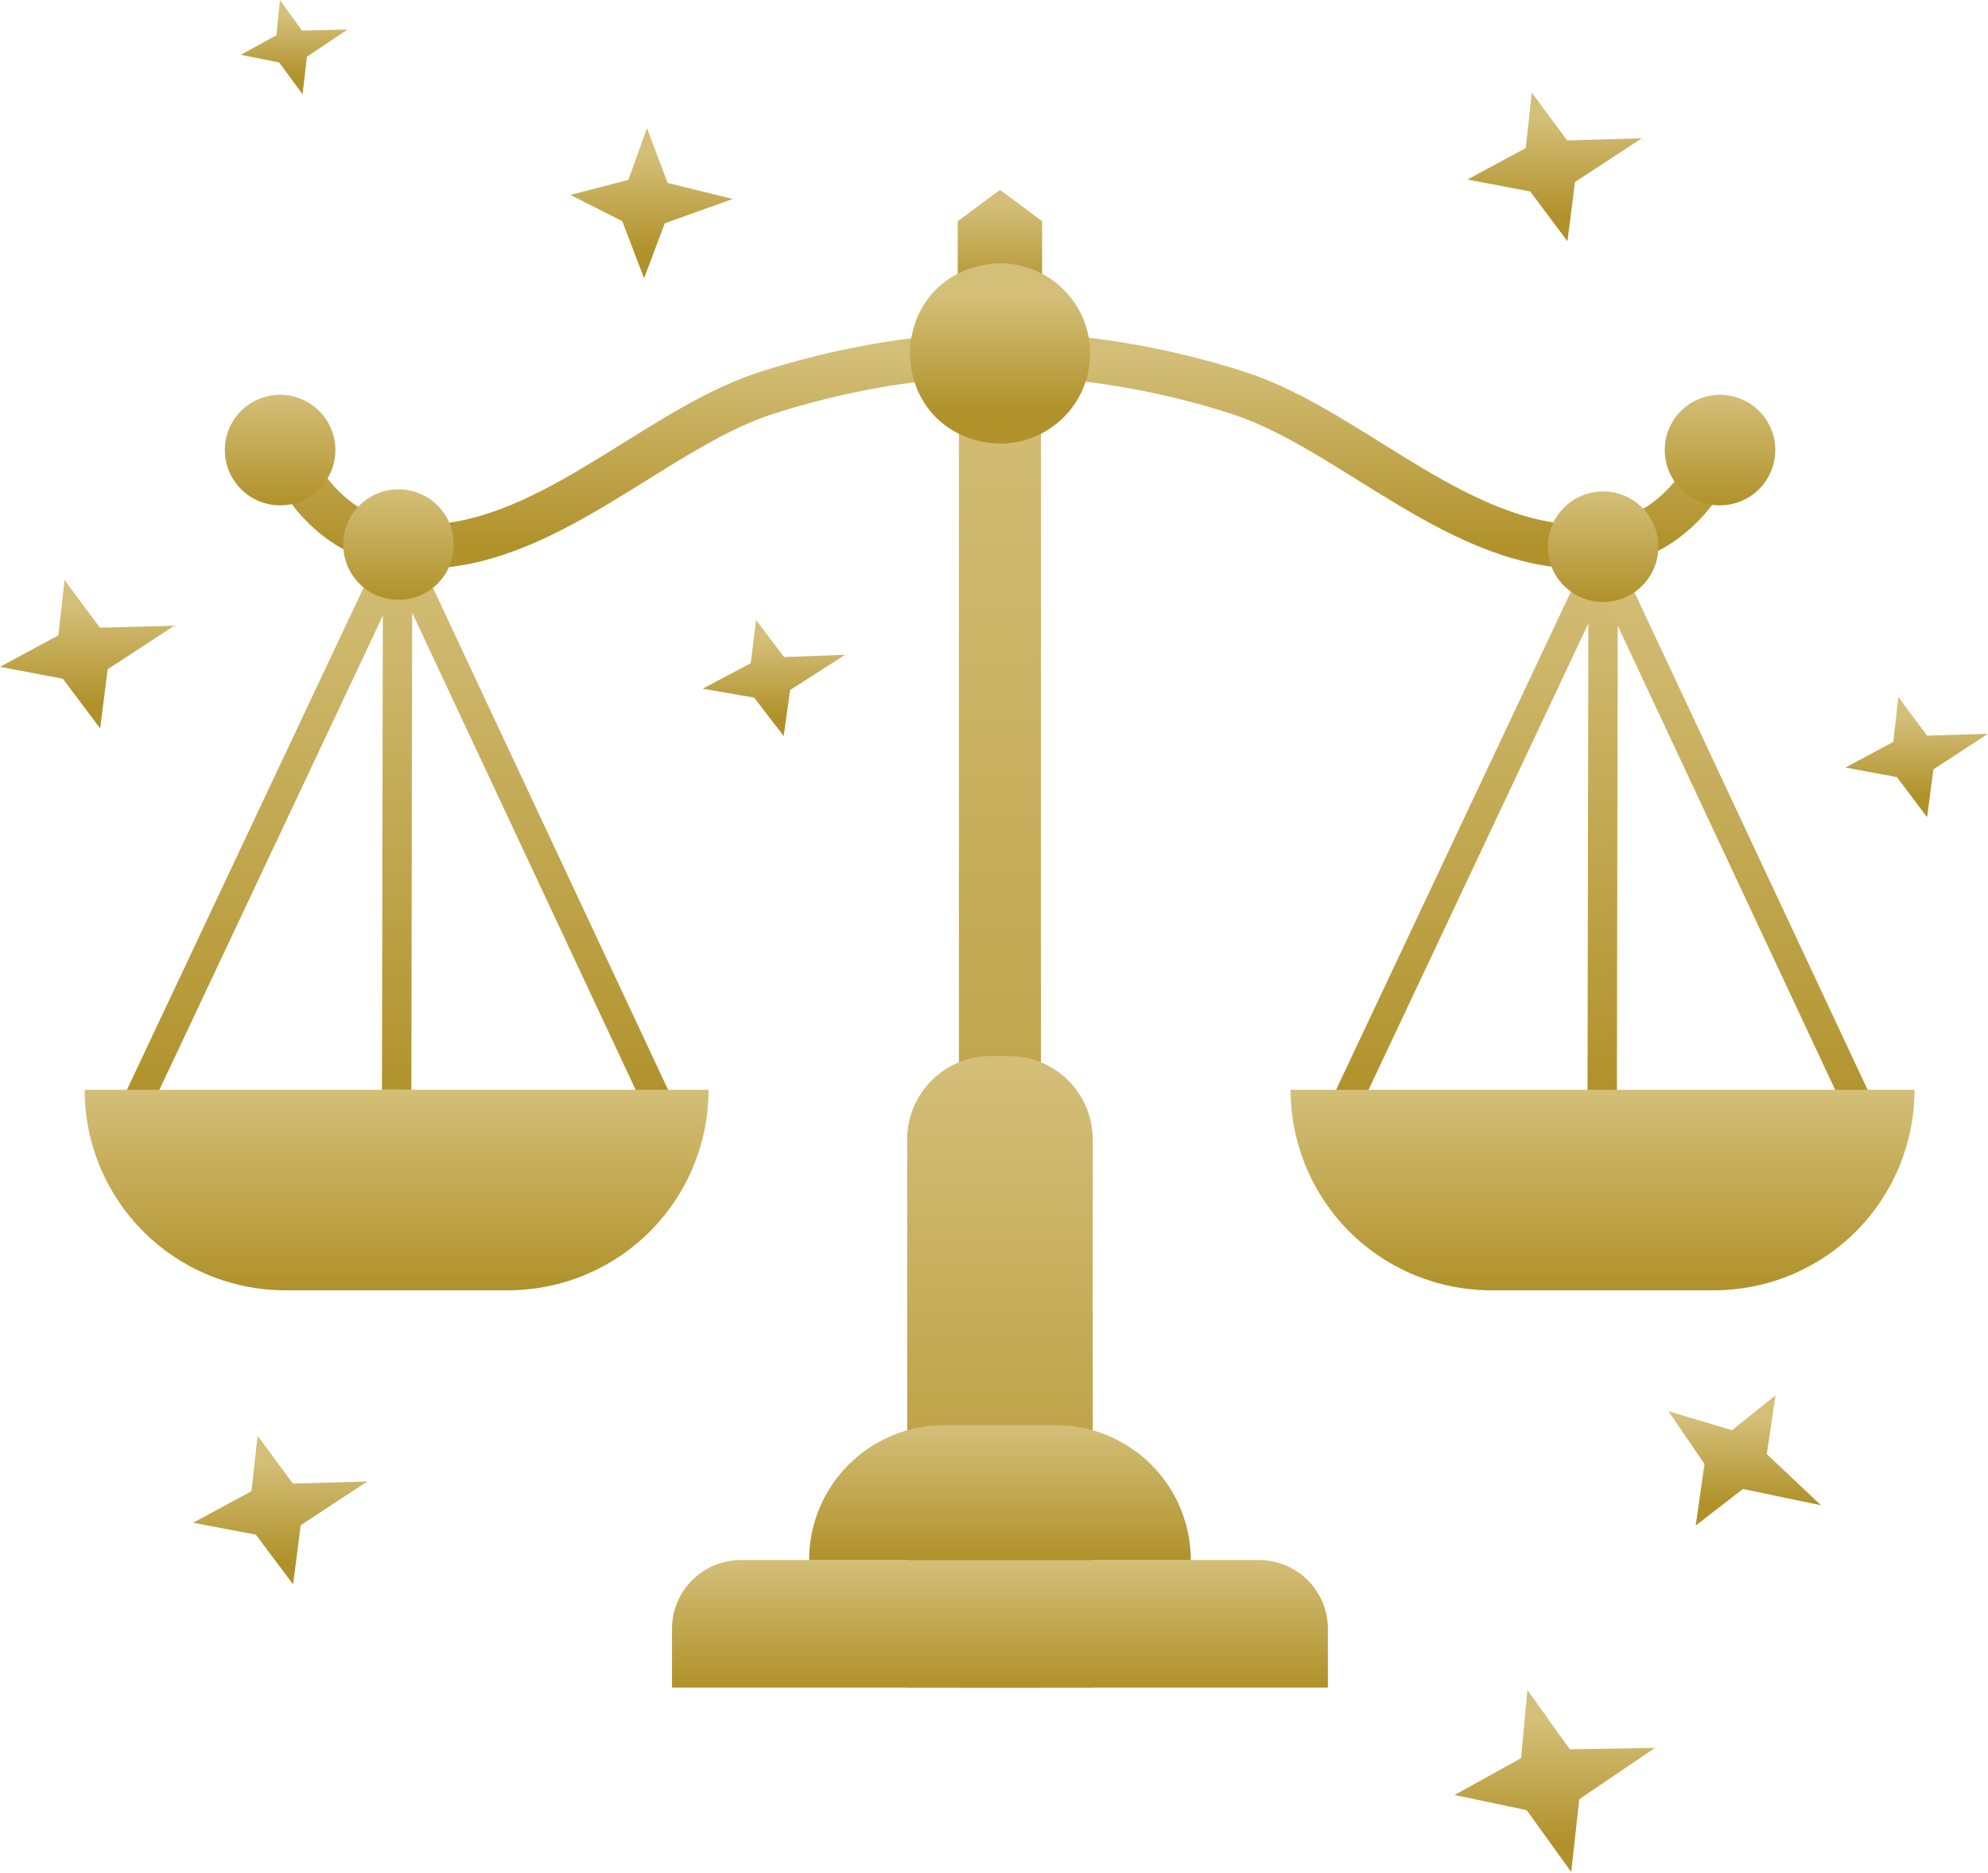 <svg width="434" height="409" viewBox="0 0 434 409" fill="none" xmlns="http://www.w3.org/2000/svg">
<g clip-path="url(#clip0_33_230)">
<path d="M86.595 237.976L86.803 120.102C86.814 120.069 86.834 120.042 86.862 120.022C86.889 120.002 86.922 119.991 86.955 119.991C86.989 119.991 87.022 120.002 87.049 120.022C87.077 120.042 87.097 120.069 87.108 120.102L144.074 241.741" stroke="url(#paint0_linear_33_230)" stroke-width="6.41" stroke-miterlimit="10"/>
<path d="M29.517 241.661L86.787 120.101" stroke="url(#paint1_linear_33_230)" stroke-width="6.41" stroke-miterlimit="10"/>
<path d="M349.777 239.642L349.985 121.752" stroke="url(#paint2_linear_33_230)" stroke-width="6.41" stroke-miterlimit="10"/>
<path d="M293.516 241.597L350.802 120.037" stroke="url(#paint3_linear_33_230)" stroke-width="6.41" stroke-miterlimit="10"/>
<path d="M351.539 125.598L408.506 247.222" stroke="url(#paint4_linear_33_230)" stroke-width="6.41" stroke-miterlimit="10"/>
<path d="M63.889 101.113C63.889 101.113 70.875 118.435 90.281 119.332C118.339 120.614 142.439 93.966 166.988 85.906C183.912 80.415 201.565 77.498 219.356 77.253" stroke="url(#paint5_linear_33_230)" stroke-width="9.615" stroke-miterlimit="10"/>
<path d="M373.733 101.113C373.733 101.113 366.714 118.435 347.341 119.332C319.251 120.614 295.214 93.966 270.665 85.906C253.741 80.415 236.089 77.498 218.298 77.253" stroke="url(#paint6_linear_33_230)" stroke-width="9.615" stroke-miterlimit="10"/>
<path d="M227.239 70.058H209.34V368.493H227.239V70.058Z" fill="url(#paint7_linear_33_230)"/>
<path d="M225.108 59.642V49.515L218.298 44.451L211.488 49.515V59.642L218.298 64.706L225.108 59.642Z" fill="url(#paint8_linear_33_230)" stroke="url(#paint9_linear_33_230)" stroke-width="4.807" stroke-miterlimit="10"/>
<path d="M230.781 77.253C230.764 80.551 229.441 83.708 227.101 86.032C224.761 88.357 221.596 89.66 218.298 89.656C201.745 88.999 201.745 65.363 218.298 64.706C219.943 64.706 221.571 65.031 223.09 65.662C224.608 66.293 225.987 67.219 227.147 68.385C228.307 69.55 229.226 70.934 229.849 72.456C230.473 73.978 230.789 75.608 230.781 77.253Z" fill="url(#paint10_linear_33_230)" stroke="url(#paint11_linear_33_230)" stroke-width="14.422" stroke-miterlimit="10"/>
<path d="M238.553 368.477H198.043V248.824C198.043 243.992 199.963 239.358 203.38 235.941C206.797 232.524 211.431 230.605 216.263 230.605H220.333C225.165 230.605 229.799 232.524 233.216 235.941C236.633 239.358 238.553 243.992 238.553 248.824V368.477Z" fill="url(#paint12_linear_33_230)"/>
<path d="M274.879 340.659H161.716C157.733 340.663 153.914 342.249 151.098 345.067C148.283 347.885 146.702 351.706 146.702 355.69V368.509H289.894V355.69C289.894 351.706 288.313 347.885 285.497 345.067C282.682 342.249 278.863 340.663 274.879 340.659Z" fill="url(#paint13_linear_33_230)"/>
<path d="M259.961 340.659H176.635C176.635 332.859 179.729 325.377 185.239 319.855C190.748 314.334 198.223 311.223 206.023 311.206H230.573C238.373 311.223 245.848 314.334 251.357 319.855C256.867 325.377 259.961 332.859 259.961 340.659Z" fill="url(#paint14_linear_33_230)"/>
<path d="M110.936 281.754H62.254C50.643 281.754 39.508 277.142 31.298 268.932C23.088 260.722 18.476 249.586 18.476 237.976H154.682C154.682 249.581 150.074 260.711 141.871 268.92C133.668 277.129 122.541 281.745 110.936 281.754Z" fill="url(#paint15_linear_33_230)"/>
<path d="M374.214 281.754H325.516C313.908 281.75 302.777 277.135 294.571 268.926C286.364 260.716 281.754 249.584 281.754 237.976H417.96C417.96 249.581 413.352 260.711 405.149 268.92C396.946 277.129 385.819 281.745 374.214 281.754Z" fill="url(#paint16_linear_33_230)"/>
<path d="M138.674 40.894L141.286 33.619L144.266 41.583L153.224 43.794L143.625 47.223L140.597 55.267L137.392 46.887L130.005 43.153L138.674 40.894Z" fill="url(#paint17_linear_33_230)" stroke="url(#paint18_linear_33_230)" stroke-width="3.894" stroke-miterlimit="10"/>
<path d="M335.018 33.619L335.884 25.687L341.124 32.754L351.187 32.465L341.909 38.538L340.787 47.368L335.227 39.932L326.429 38.266L335.018 33.619Z" fill="url(#paint19_linear_33_230)" stroke="url(#paint20_linear_33_230)" stroke-width="4.118" stroke-miterlimit="10"/>
<path d="M14.678 140.036L15.559 132.088L20.783 139.154L30.847 138.882L21.585 144.939L20.463 153.769L14.886 146.333L6.089 144.667L14.678 140.036Z" fill="url(#paint21_linear_33_230)" stroke="url(#paint22_linear_33_230)" stroke-width="4.118" stroke-miterlimit="10"/>
<path d="M165.418 145.868L166.187 139.619L170.386 145.147L178.558 144.843L170.978 149.682L170.001 156.621L165.546 150.82L158.415 149.586L165.418 145.868Z" fill="url(#paint23_linear_33_230)" stroke="url(#paint24_linear_33_230)" stroke-width="3.285" stroke-miterlimit="10"/>
<path d="M56.822 326.926L57.703 318.978L62.927 326.061L72.99 325.773L63.728 331.846L62.591 340.675L57.03 333.24L48.233 331.573L56.822 326.926Z" fill="url(#paint25_linear_33_230)" stroke="url(#paint26_linear_33_230)" stroke-width="4.118" stroke-miterlimit="10"/>
<path d="M378.572 314.587L384.806 309.588L383.508 318.289L390.831 325.195L379.982 322.936L372.948 328.384L374.262 319.186L369.214 311.799L378.572 314.587Z" fill="url(#paint27_linear_33_230)" stroke="url(#paint28_linear_33_230)" stroke-width="4.118" stroke-miterlimit="10"/>
<path d="M334.377 385.431L335.275 375.8L341.46 384.453L353.142 384.261L342.47 391.488L341.284 402.192L334.714 393.074L324.474 390.927L334.377 385.431Z" fill="url(#paint29_linear_33_230)" stroke="url(#paint30_linear_33_230)" stroke-width="4.887" stroke-miterlimit="10"/>
<path d="M414.899 163.062L415.62 156.621L419.883 162.341L428.087 162.085L420.524 167.02L419.578 174.167L415.059 168.158L407.88 166.828L414.899 163.062Z" fill="url(#paint31_linear_33_230)" stroke="url(#paint32_linear_33_230)" stroke-width="3.349" stroke-miterlimit="10"/>
<path d="M61.549 8.493L62.046 3.493L65.299 7.98L71.484 7.836L65.811 11.634L65.154 17.194L61.693 12.483L56.277 11.393L61.549 8.493Z" fill="url(#paint33_linear_33_230)" stroke="url(#paint34_linear_33_230)" stroke-width="2.564" stroke-miterlimit="10"/>
<path d="M349.969 131.447C356.633 131.447 362.035 126.044 362.035 119.38C362.035 112.716 356.633 107.314 349.969 107.314C343.305 107.314 337.903 112.716 337.903 119.38C337.903 126.044 343.305 131.447 349.969 131.447Z" fill="url(#paint35_linear_33_230)"/>
<path d="M86.996 130.982C93.659 130.982 99.062 125.58 99.062 118.916C99.062 112.252 93.659 106.85 86.996 106.85C80.332 106.85 74.929 112.252 74.929 118.916C74.929 125.58 80.332 130.982 86.996 130.982Z" fill="url(#paint36_linear_33_230)"/>
<path d="M61.148 110.343C67.812 110.343 73.215 104.941 73.215 98.277C73.215 91.613 67.812 86.21 61.148 86.21C54.484 86.21 49.082 91.613 49.082 98.277C49.082 104.941 54.484 110.343 61.148 110.343Z" fill="url(#paint37_linear_33_230)"/>
<path d="M375.496 110.343C382.16 110.343 387.562 104.941 387.562 98.277C387.562 91.613 382.16 86.21 375.496 86.21C368.832 86.21 363.429 91.613 363.429 98.277C363.429 104.941 368.832 110.343 375.496 110.343Z" fill="url(#paint38_linear_33_230)"/>
</g>
<defs>
<linearGradient id="paint0_linear_33_230" x1="115.334" y1="119.991" x2="115.334" y2="241.741" gradientUnits="userSpaceOnUse">
<stop stop-color="#D4BF79"/>
<stop offset="1" stop-color="#B0912A"/>
</linearGradient>
<linearGradient id="paint1_linear_33_230" x1="58.152" y1="120.101" x2="58.152" y2="241.661" gradientUnits="userSpaceOnUse">
<stop stop-color="#D4BF79"/>
<stop offset="1" stop-color="#B0912A"/>
</linearGradient>
<linearGradient id="paint2_linear_33_230" x1="349.881" y1="121.752" x2="349.881" y2="239.642" gradientUnits="userSpaceOnUse">
<stop stop-color="#D4BF79"/>
<stop offset="1" stop-color="#B0912A"/>
</linearGradient>
<linearGradient id="paint3_linear_33_230" x1="322.159" y1="120.037" x2="322.159" y2="241.597" gradientUnits="userSpaceOnUse">
<stop stop-color="#D4BF79"/>
<stop offset="1" stop-color="#B0912A"/>
</linearGradient>
<linearGradient id="paint4_linear_33_230" x1="380.022" y1="125.598" x2="380.022" y2="247.222" gradientUnits="userSpaceOnUse">
<stop stop-color="#D4BF79"/>
<stop offset="1" stop-color="#B0912A"/>
</linearGradient>
<linearGradient id="paint5_linear_33_230" x1="141.622" y1="77.253" x2="141.622" y2="119.377" gradientUnits="userSpaceOnUse">
<stop stop-color="#D4BF79"/>
<stop offset="1" stop-color="#B0912A"/>
</linearGradient>
<linearGradient id="paint6_linear_33_230" x1="296.015" y1="77.253" x2="296.015" y2="119.377" gradientUnits="userSpaceOnUse">
<stop stop-color="#D4BF79"/>
<stop offset="1" stop-color="#B0912A"/>
</linearGradient>
<linearGradient id="paint7_linear_33_230" x1="218.29" y1="70.058" x2="218.29" y2="368.493" gradientUnits="userSpaceOnUse">
<stop stop-color="#D4BF79"/>
<stop offset="1" stop-color="#B0912A"/>
</linearGradient>
<linearGradient id="paint8_linear_33_230" x1="218.298" y1="44.451" x2="218.298" y2="64.706" gradientUnits="userSpaceOnUse">
<stop stop-color="#D4BF79"/>
<stop offset="1" stop-color="#B0912A"/>
</linearGradient>
<linearGradient id="paint9_linear_33_230" x1="218.298" y1="44.451" x2="218.298" y2="64.706" gradientUnits="userSpaceOnUse">
<stop stop-color="#D4BF79"/>
<stop offset="1" stop-color="#B0912A"/>
</linearGradient>
<linearGradient id="paint10_linear_33_230" x1="218.332" y1="64.706" x2="218.332" y2="89.656" gradientUnits="userSpaceOnUse">
<stop stop-color="#D4BF79"/>
<stop offset="1" stop-color="#B0912A"/>
</linearGradient>
<linearGradient id="paint11_linear_33_230" x1="218.332" y1="64.706" x2="218.332" y2="89.656" gradientUnits="userSpaceOnUse">
<stop stop-color="#D4BF79"/>
<stop offset="1" stop-color="#B0912A"/>
</linearGradient>
<linearGradient id="paint12_linear_33_230" x1="218.298" y1="230.605" x2="218.298" y2="368.477" gradientUnits="userSpaceOnUse">
<stop stop-color="#D4BF79"/>
<stop offset="1" stop-color="#B0912A"/>
</linearGradient>
<linearGradient id="paint13_linear_33_230" x1="218.298" y1="340.659" x2="218.298" y2="368.509" gradientUnits="userSpaceOnUse">
<stop stop-color="#D4BF79"/>
<stop offset="1" stop-color="#B0912A"/>
</linearGradient>
<linearGradient id="paint14_linear_33_230" x1="218.298" y1="311.206" x2="218.298" y2="340.659" gradientUnits="userSpaceOnUse">
<stop stop-color="#D4BF79"/>
<stop offset="1" stop-color="#B0912A"/>
</linearGradient>
<linearGradient id="paint15_linear_33_230" x1="86.579" y1="237.976" x2="86.579" y2="281.754" gradientUnits="userSpaceOnUse">
<stop stop-color="#D4BF79"/>
<stop offset="1" stop-color="#B0912A"/>
</linearGradient>
<linearGradient id="paint16_linear_33_230" x1="349.857" y1="237.976" x2="349.857" y2="281.754" gradientUnits="userSpaceOnUse">
<stop stop-color="#D4BF79"/>
<stop offset="1" stop-color="#B0912A"/>
</linearGradient>
<linearGradient id="paint17_linear_33_230" x1="141.614" y1="33.619" x2="141.614" y2="55.267" gradientUnits="userSpaceOnUse">
<stop stop-color="#D4BF79"/>
<stop offset="1" stop-color="#B0912A"/>
</linearGradient>
<linearGradient id="paint18_linear_33_230" x1="141.614" y1="33.619" x2="141.614" y2="55.267" gradientUnits="userSpaceOnUse">
<stop stop-color="#D4BF79"/>
<stop offset="1" stop-color="#B0912A"/>
</linearGradient>
<linearGradient id="paint19_linear_33_230" x1="338.808" y1="25.687" x2="338.808" y2="47.368" gradientUnits="userSpaceOnUse">
<stop stop-color="#D4BF79"/>
<stop offset="1" stop-color="#B0912A"/>
</linearGradient>
<linearGradient id="paint20_linear_33_230" x1="338.808" y1="25.687" x2="338.808" y2="47.368" gradientUnits="userSpaceOnUse">
<stop stop-color="#D4BF79"/>
<stop offset="1" stop-color="#B0912A"/>
</linearGradient>
<linearGradient id="paint21_linear_33_230" x1="18.468" y1="132.088" x2="18.468" y2="153.769" gradientUnits="userSpaceOnUse">
<stop stop-color="#D4BF79"/>
<stop offset="1" stop-color="#B0912A"/>
</linearGradient>
<linearGradient id="paint22_linear_33_230" x1="18.468" y1="132.088" x2="18.468" y2="153.769" gradientUnits="userSpaceOnUse">
<stop stop-color="#D4BF79"/>
<stop offset="1" stop-color="#B0912A"/>
</linearGradient>
<linearGradient id="paint23_linear_33_230" x1="168.487" y1="139.619" x2="168.487" y2="156.621" gradientUnits="userSpaceOnUse">
<stop stop-color="#D4BF79"/>
<stop offset="1" stop-color="#B0912A"/>
</linearGradient>
<linearGradient id="paint24_linear_33_230" x1="168.487" y1="139.619" x2="168.487" y2="156.621" gradientUnits="userSpaceOnUse">
<stop stop-color="#D4BF79"/>
<stop offset="1" stop-color="#B0912A"/>
</linearGradient>
<linearGradient id="paint25_linear_33_230" x1="60.612" y1="318.978" x2="60.612" y2="340.675" gradientUnits="userSpaceOnUse">
<stop stop-color="#D4BF79"/>
<stop offset="1" stop-color="#B0912A"/>
</linearGradient>
<linearGradient id="paint26_linear_33_230" x1="60.612" y1="318.978" x2="60.612" y2="340.675" gradientUnits="userSpaceOnUse">
<stop stop-color="#D4BF79"/>
<stop offset="1" stop-color="#B0912A"/>
</linearGradient>
<linearGradient id="paint27_linear_33_230" x1="380.022" y1="309.588" x2="380.022" y2="328.384" gradientUnits="userSpaceOnUse">
<stop stop-color="#D4BF79"/>
<stop offset="1" stop-color="#B0912A"/>
</linearGradient>
<linearGradient id="paint28_linear_33_230" x1="380.022" y1="309.588" x2="380.022" y2="328.384" gradientUnits="userSpaceOnUse">
<stop stop-color="#D4BF79"/>
<stop offset="1" stop-color="#B0912A"/>
</linearGradient>
<linearGradient id="paint29_linear_33_230" x1="338.808" y1="375.8" x2="338.808" y2="402.192" gradientUnits="userSpaceOnUse">
<stop stop-color="#D4BF79"/>
<stop offset="1" stop-color="#B0912A"/>
</linearGradient>
<linearGradient id="paint30_linear_33_230" x1="338.808" y1="375.8" x2="338.808" y2="402.192" gradientUnits="userSpaceOnUse">
<stop stop-color="#D4BF79"/>
<stop offset="1" stop-color="#B0912A"/>
</linearGradient>
<linearGradient id="paint31_linear_33_230" x1="417.984" y1="156.621" x2="417.984" y2="174.167" gradientUnits="userSpaceOnUse">
<stop stop-color="#D4BF79"/>
<stop offset="1" stop-color="#B0912A"/>
</linearGradient>
<linearGradient id="paint32_linear_33_230" x1="417.984" y1="156.621" x2="417.984" y2="174.167" gradientUnits="userSpaceOnUse">
<stop stop-color="#D4BF79"/>
<stop offset="1" stop-color="#B0912A"/>
</linearGradient>
<linearGradient id="paint33_linear_33_230" x1="63.881" y1="3.493" x2="63.881" y2="17.194" gradientUnits="userSpaceOnUse">
<stop stop-color="#D4BF79"/>
<stop offset="1" stop-color="#B0912A"/>
</linearGradient>
<linearGradient id="paint34_linear_33_230" x1="63.881" y1="3.493" x2="63.881" y2="17.194" gradientUnits="userSpaceOnUse">
<stop stop-color="#D4BF79"/>
<stop offset="1" stop-color="#B0912A"/>
</linearGradient>
<linearGradient id="paint35_linear_33_230" x1="349.969" y1="107.314" x2="349.969" y2="131.447" gradientUnits="userSpaceOnUse">
<stop stop-color="#D4BF79"/>
<stop offset="1" stop-color="#B0912A"/>
</linearGradient>
<linearGradient id="paint36_linear_33_230" x1="86.996" y1="106.85" x2="86.996" y2="130.982" gradientUnits="userSpaceOnUse">
<stop stop-color="#D4BF79"/>
<stop offset="1" stop-color="#B0912A"/>
</linearGradient>
<linearGradient id="paint37_linear_33_230" x1="61.148" y1="86.21" x2="61.148" y2="110.343" gradientUnits="userSpaceOnUse">
<stop stop-color="#D4BF79"/>
<stop offset="1" stop-color="#B0912A"/>
</linearGradient>
<linearGradient id="paint38_linear_33_230" x1="375.496" y1="86.21" x2="375.496" y2="110.343" gradientUnits="userSpaceOnUse">
<stop stop-color="#D4BF79"/>
<stop offset="1" stop-color="#B0912A"/>
</linearGradient>
<clipPath id="clip0_33_230">
<rect width="434" height="408.762" fill="white"/>
</clipPath>
</defs>
</svg>
